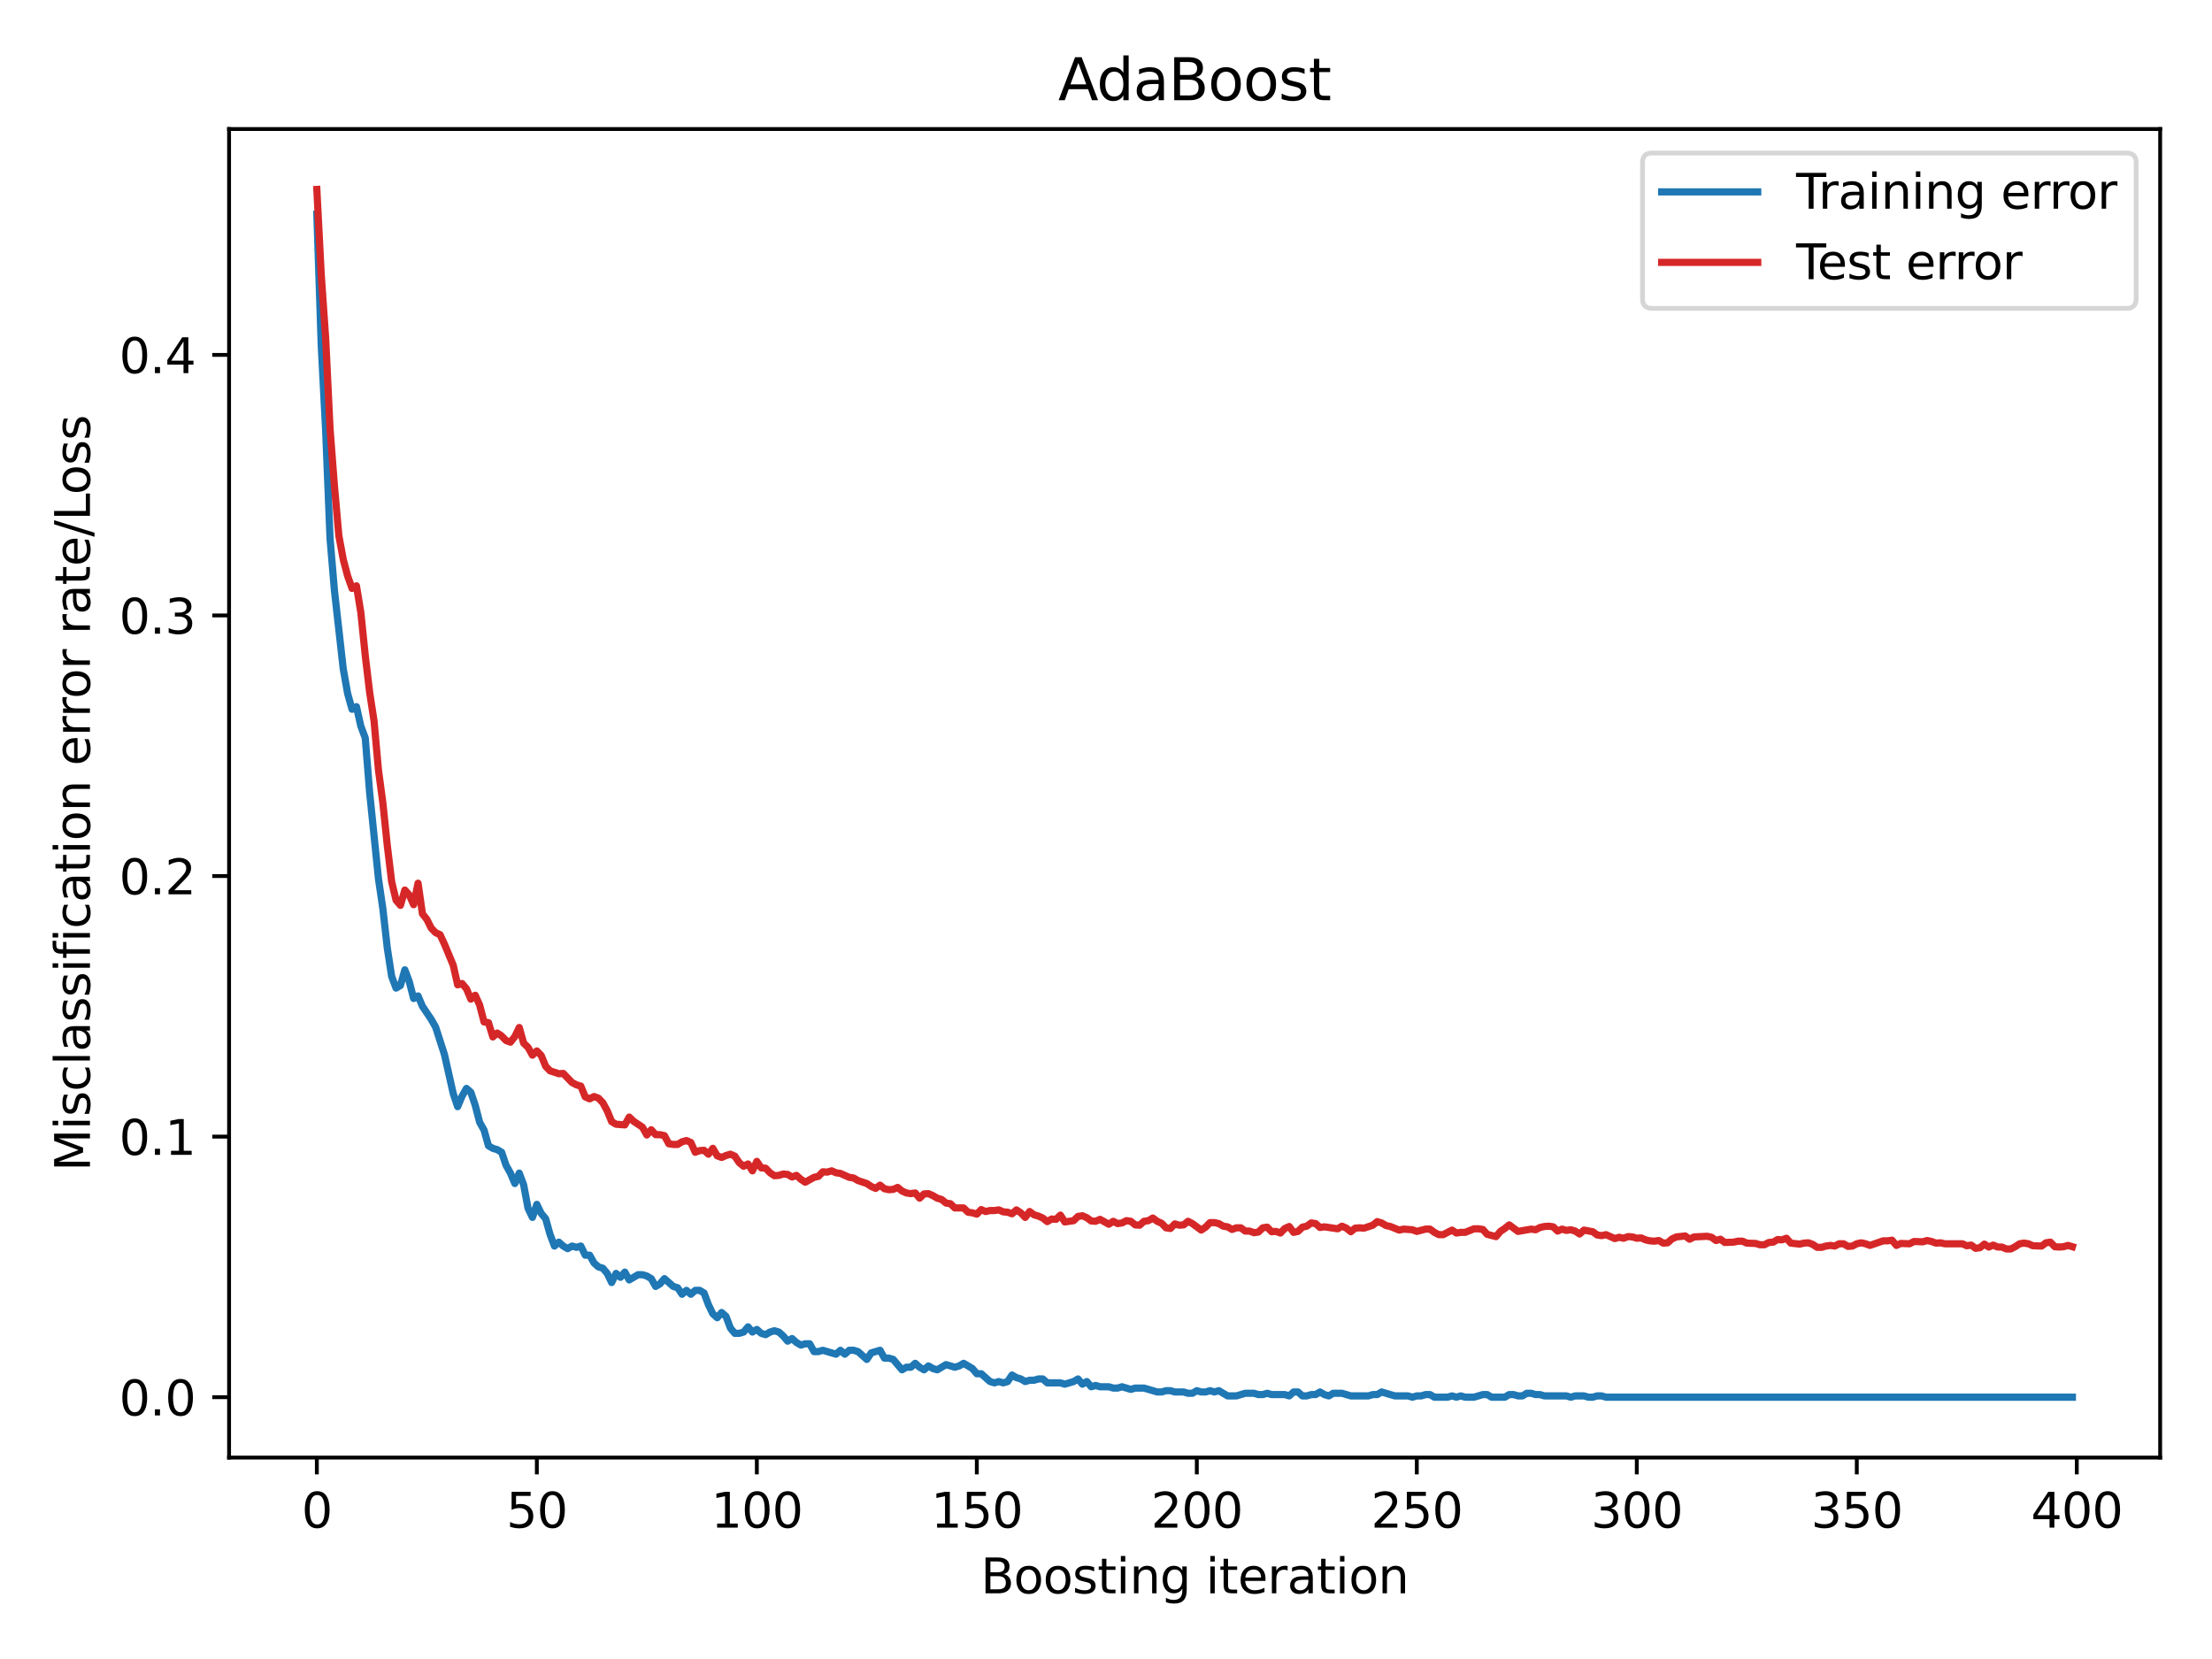 <?xml version="1.0" encoding="utf-8" standalone="no"?>
<!DOCTYPE svg PUBLIC "-//W3C//DTD SVG 1.1//EN"
  "http://www.w3.org/Graphics/SVG/1.1/DTD/svg11.dtd">
<svg height="345.6pt" version="1.1" viewBox="0 0 460.8 345.6" width="460.8pt" xmlns="http://www.w3.org/2000/svg" xmlns:xlink="http://www.w3.org/1999/xlink">
 <defs>
  <style type="text/css">*{stroke-linecap:butt;stroke-linejoin:round;}</style>
 </defs>
 <g id="figure_1">
  <g id="patch_1">
   <path d="M 0 345.6 
L 460.8 345.6 
L 460.8 0 
L 0 0 
z
" style="fill:#ffffff;"/>
  </g>
  <g id="axes_1">
   <g id="patch_2">
    <path d="M 47.72 303.64 
L 450 303.64 
L 450 26.88 
L 47.72 26.88 
z
" style="fill:#ffffff;"/>
   </g>
   <g id="matplotlib.axis_1">
    <g id="xtick_1">
     <g id="line2d_1">
      <defs>
       <path d="M 0 0 
L 0 3.5 
" id="m89bd602fc2" style="stroke:#000000;stroke-width:0.8;"/>
      </defs>
      <g>
       <use style="stroke:#000000;stroke-width:0.8;" x="66.005" xlink:href="#m89bd602fc2" y="303.64"/>
      </g>
     </g>
     <g id="text_1">
      <!-- 0 -->
      <g transform="translate(62.824 318.238)scale(0.1 -0.1)">
       <defs>
        <path d="M 2034 4250 
Q 1547 4250 1301 3770 
Q 1056 3291 1056 2328 
Q 1056 1369 1301 889 
Q 1547 409 2034 409 
Q 2525 409 2770 889 
Q 3016 1369 3016 2328 
Q 3016 3291 2770 3770 
Q 2525 4250 2034 4250 
z
M 2034 4750 
Q 2819 4750 3233 4129 
Q 3647 3509 3647 2328 
Q 3647 1150 3233 529 
Q 2819 -91 2034 -91 
Q 1250 -91 836 529 
Q 422 1150 422 2328 
Q 422 3509 836 4129 
Q 1250 4750 2034 4750 
z
" id="DejaVuSans-30" transform="scale(0.016)"/>
       </defs>
       <use xlink:href="#DejaVuSans-30"/>
      </g>
     </g>
    </g>
    <g id="xtick_2">
     <g id="line2d_2">
      <g>
       <use style="stroke:#000000;stroke-width:0.8;" x="111.834" xlink:href="#m89bd602fc2" y="303.64"/>
      </g>
     </g>
     <g id="text_2">
      <!-- 50 -->
      <g transform="translate(105.471 318.238)scale(0.1 -0.1)">
       <defs>
        <path d="M 691 4666 
L 3169 4666 
L 3169 4134 
L 1269 4134 
L 1269 2991 
Q 1406 3038 1543 3061 
Q 1681 3084 1819 3084 
Q 2600 3084 3056 2656 
Q 3513 2228 3513 1497 
Q 3513 744 3044 326 
Q 2575 -91 1722 -91 
Q 1428 -91 1123 -41 
Q 819 9 494 109 
L 494 744 
Q 775 591 1075 516 
Q 1375 441 1709 441 
Q 2250 441 2565 725 
Q 2881 1009 2881 1497 
Q 2881 1984 2565 2268 
Q 2250 2553 1709 2553 
Q 1456 2553 1204 2497 
Q 953 2441 691 2322 
L 691 4666 
z
" id="DejaVuSans-35" transform="scale(0.016)"/>
       </defs>
       <use xlink:href="#DejaVuSans-35"/>
       <use x="63.623" xlink:href="#DejaVuSans-30"/>
      </g>
     </g>
    </g>
    <g id="xtick_3">
     <g id="line2d_3">
      <g>
       <use style="stroke:#000000;stroke-width:0.8;" x="157.662" xlink:href="#m89bd602fc2" y="303.64"/>
      </g>
     </g>
     <g id="text_3">
      <!-- 100 -->
      <g transform="translate(148.118 318.238)scale(0.1 -0.1)">
       <defs>
        <path d="M 794 531 
L 1825 531 
L 1825 4091 
L 703 3866 
L 703 4441 
L 1819 4666 
L 2450 4666 
L 2450 531 
L 3481 531 
L 3481 0 
L 794 0 
L 794 531 
z
" id="DejaVuSans-31" transform="scale(0.016)"/>
       </defs>
       <use xlink:href="#DejaVuSans-31"/>
       <use x="63.623" xlink:href="#DejaVuSans-30"/>
       <use x="127.246" xlink:href="#DejaVuSans-30"/>
      </g>
     </g>
    </g>
    <g id="xtick_4">
     <g id="line2d_4">
      <g>
       <use style="stroke:#000000;stroke-width:0.8;" x="203.49" xlink:href="#m89bd602fc2" y="303.64"/>
      </g>
     </g>
     <g id="text_4">
      <!-- 150 -->
      <g transform="translate(193.946 318.238)scale(0.1 -0.1)">
       <use xlink:href="#DejaVuSans-31"/>
       <use x="63.623" xlink:href="#DejaVuSans-35"/>
       <use x="127.246" xlink:href="#DejaVuSans-30"/>
      </g>
     </g>
    </g>
    <g id="xtick_5">
     <g id="line2d_5">
      <g>
       <use style="stroke:#000000;stroke-width:0.8;" x="249.318" xlink:href="#m89bd602fc2" y="303.64"/>
      </g>
     </g>
     <g id="text_5">
      <!-- 200 -->
      <g transform="translate(239.775 318.238)scale(0.1 -0.1)">
       <defs>
        <path d="M 1228 531 
L 3431 531 
L 3431 0 
L 469 0 
L 469 531 
Q 828 903 1448 1529 
Q 2069 2156 2228 2338 
Q 2531 2678 2651 2914 
Q 2772 3150 2772 3378 
Q 2772 3750 2511 3984 
Q 2250 4219 1831 4219 
Q 1534 4219 1204 4116 
Q 875 4013 500 3803 
L 500 4441 
Q 881 4594 1212 4672 
Q 1544 4750 1819 4750 
Q 2544 4750 2975 4387 
Q 3406 4025 3406 3419 
Q 3406 3131 3298 2873 
Q 3191 2616 2906 2266 
Q 2828 2175 2409 1742 
Q 1991 1309 1228 531 
z
" id="DejaVuSans-32" transform="scale(0.016)"/>
       </defs>
       <use xlink:href="#DejaVuSans-32"/>
       <use x="63.623" xlink:href="#DejaVuSans-30"/>
       <use x="127.246" xlink:href="#DejaVuSans-30"/>
      </g>
     </g>
    </g>
    <g id="xtick_6">
     <g id="line2d_6">
      <g>
       <use style="stroke:#000000;stroke-width:0.8;" x="295.146" xlink:href="#m89bd602fc2" y="303.64"/>
      </g>
     </g>
     <g id="text_6">
      <!-- 250 -->
      <g transform="translate(285.603 318.238)scale(0.1 -0.1)">
       <use xlink:href="#DejaVuSans-32"/>
       <use x="63.623" xlink:href="#DejaVuSans-35"/>
       <use x="127.246" xlink:href="#DejaVuSans-30"/>
      </g>
     </g>
    </g>
    <g id="xtick_7">
     <g id="line2d_7">
      <g>
       <use style="stroke:#000000;stroke-width:0.8;" x="340.975" xlink:href="#m89bd602fc2" y="303.64"/>
      </g>
     </g>
     <g id="text_7">
      <!-- 300 -->
      <g transform="translate(331.431 318.238)scale(0.1 -0.1)">
       <defs>
        <path d="M 2597 2516 
Q 3050 2419 3304 2112 
Q 3559 1806 3559 1356 
Q 3559 666 3084 287 
Q 2609 -91 1734 -91 
Q 1441 -91 1130 -33 
Q 819 25 488 141 
L 488 750 
Q 750 597 1062 519 
Q 1375 441 1716 441 
Q 2309 441 2620 675 
Q 2931 909 2931 1356 
Q 2931 1769 2642 2001 
Q 2353 2234 1838 2234 
L 1294 2234 
L 1294 2753 
L 1863 2753 
Q 2328 2753 2575 2939 
Q 2822 3125 2822 3475 
Q 2822 3834 2567 4026 
Q 2313 4219 1838 4219 
Q 1578 4219 1281 4162 
Q 984 4106 628 3988 
L 628 4550 
Q 988 4650 1302 4700 
Q 1616 4750 1894 4750 
Q 2613 4750 3031 4423 
Q 3450 4097 3450 3541 
Q 3450 3153 3228 2886 
Q 3006 2619 2597 2516 
z
" id="DejaVuSans-33" transform="scale(0.016)"/>
       </defs>
       <use xlink:href="#DejaVuSans-33"/>
       <use x="63.623" xlink:href="#DejaVuSans-30"/>
       <use x="127.246" xlink:href="#DejaVuSans-30"/>
      </g>
     </g>
    </g>
    <g id="xtick_8">
     <g id="line2d_8">
      <g>
       <use style="stroke:#000000;stroke-width:0.8;" x="386.803" xlink:href="#m89bd602fc2" y="303.64"/>
      </g>
     </g>
     <g id="text_8">
      <!-- 350 -->
      <g transform="translate(377.259 318.238)scale(0.1 -0.1)">
       <use xlink:href="#DejaVuSans-33"/>
       <use x="63.623" xlink:href="#DejaVuSans-35"/>
       <use x="127.246" xlink:href="#DejaVuSans-30"/>
      </g>
     </g>
    </g>
    <g id="xtick_9">
     <g id="line2d_9">
      <g>
       <use style="stroke:#000000;stroke-width:0.8;" x="432.631" xlink:href="#m89bd602fc2" y="303.64"/>
      </g>
     </g>
     <g id="text_9">
      <!-- 400 -->
      <g transform="translate(423.087 318.238)scale(0.1 -0.1)">
       <defs>
        <path d="M 2419 4116 
L 825 1625 
L 2419 1625 
L 2419 4116 
z
M 2253 4666 
L 3047 4666 
L 3047 1625 
L 3713 1625 
L 3713 1100 
L 3047 1100 
L 3047 0 
L 2419 0 
L 2419 1100 
L 313 1100 
L 313 1709 
L 2253 4666 
z
" id="DejaVuSans-34" transform="scale(0.016)"/>
       </defs>
       <use xlink:href="#DejaVuSans-34"/>
       <use x="63.623" xlink:href="#DejaVuSans-30"/>
       <use x="127.246" xlink:href="#DejaVuSans-30"/>
      </g>
     </g>
    </g>
    <g id="text_10">
     <!-- Boosting iteration -->
     <g transform="translate(204.302 331.917)scale(0.1 -0.1)">
      <defs>
       <path d="M 1259 2228 
L 1259 519 
L 2272 519 
Q 2781 519 3026 730 
Q 3272 941 3272 1375 
Q 3272 1813 3026 2020 
Q 2781 2228 2272 2228 
L 1259 2228 
z
M 1259 4147 
L 1259 2741 
L 2194 2741 
Q 2656 2741 2882 2914 
Q 3109 3088 3109 3444 
Q 3109 3797 2882 3972 
Q 2656 4147 2194 4147 
L 1259 4147 
z
M 628 4666 
L 2241 4666 
Q 2963 4666 3353 4366 
Q 3744 4066 3744 3513 
Q 3744 3084 3544 2831 
Q 3344 2578 2956 2516 
Q 3422 2416 3680 2098 
Q 3938 1781 3938 1306 
Q 3938 681 3513 340 
Q 3088 0 2303 0 
L 628 0 
L 628 4666 
z
" id="DejaVuSans-42" transform="scale(0.016)"/>
       <path d="M 1959 3097 
Q 1497 3097 1228 2736 
Q 959 2375 959 1747 
Q 959 1119 1226 758 
Q 1494 397 1959 397 
Q 2419 397 2687 759 
Q 2956 1122 2956 1747 
Q 2956 2369 2687 2733 
Q 2419 3097 1959 3097 
z
M 1959 3584 
Q 2709 3584 3137 3096 
Q 3566 2609 3566 1747 
Q 3566 888 3137 398 
Q 2709 -91 1959 -91 
Q 1206 -91 779 398 
Q 353 888 353 1747 
Q 353 2609 779 3096 
Q 1206 3584 1959 3584 
z
" id="DejaVuSans-6f" transform="scale(0.016)"/>
       <path d="M 2834 3397 
L 2834 2853 
Q 2591 2978 2328 3040 
Q 2066 3103 1784 3103 
Q 1356 3103 1142 2972 
Q 928 2841 928 2578 
Q 928 2378 1081 2264 
Q 1234 2150 1697 2047 
L 1894 2003 
Q 2506 1872 2764 1633 
Q 3022 1394 3022 966 
Q 3022 478 2636 193 
Q 2250 -91 1575 -91 
Q 1294 -91 989 -36 
Q 684 19 347 128 
L 347 722 
Q 666 556 975 473 
Q 1284 391 1588 391 
Q 1994 391 2212 530 
Q 2431 669 2431 922 
Q 2431 1156 2273 1281 
Q 2116 1406 1581 1522 
L 1381 1569 
Q 847 1681 609 1914 
Q 372 2147 372 2553 
Q 372 3047 722 3315 
Q 1072 3584 1716 3584 
Q 2034 3584 2315 3537 
Q 2597 3491 2834 3397 
z
" id="DejaVuSans-73" transform="scale(0.016)"/>
       <path d="M 1172 4494 
L 1172 3500 
L 2356 3500 
L 2356 3053 
L 1172 3053 
L 1172 1153 
Q 1172 725 1289 603 
Q 1406 481 1766 481 
L 2356 481 
L 2356 0 
L 1766 0 
Q 1100 0 847 248 
Q 594 497 594 1153 
L 594 3053 
L 172 3053 
L 172 3500 
L 594 3500 
L 594 4494 
L 1172 4494 
z
" id="DejaVuSans-74" transform="scale(0.016)"/>
       <path d="M 603 3500 
L 1178 3500 
L 1178 0 
L 603 0 
L 603 3500 
z
M 603 4863 
L 1178 4863 
L 1178 4134 
L 603 4134 
L 603 4863 
z
" id="DejaVuSans-69" transform="scale(0.016)"/>
       <path d="M 3513 2113 
L 3513 0 
L 2938 0 
L 2938 2094 
Q 2938 2591 2744 2837 
Q 2550 3084 2163 3084 
Q 1697 3084 1428 2787 
Q 1159 2491 1159 1978 
L 1159 0 
L 581 0 
L 581 3500 
L 1159 3500 
L 1159 2956 
Q 1366 3272 1645 3428 
Q 1925 3584 2291 3584 
Q 2894 3584 3203 3211 
Q 3513 2838 3513 2113 
z
" id="DejaVuSans-6e" transform="scale(0.016)"/>
       <path d="M 2906 1791 
Q 2906 2416 2648 2759 
Q 2391 3103 1925 3103 
Q 1463 3103 1205 2759 
Q 947 2416 947 1791 
Q 947 1169 1205 825 
Q 1463 481 1925 481 
Q 2391 481 2648 825 
Q 2906 1169 2906 1791 
z
M 3481 434 
Q 3481 -459 3084 -895 
Q 2688 -1331 1869 -1331 
Q 1566 -1331 1297 -1286 
Q 1028 -1241 775 -1147 
L 775 -588 
Q 1028 -725 1275 -790 
Q 1522 -856 1778 -856 
Q 2344 -856 2625 -561 
Q 2906 -266 2906 331 
L 2906 616 
Q 2728 306 2450 153 
Q 2172 0 1784 0 
Q 1141 0 747 490 
Q 353 981 353 1791 
Q 353 2603 747 3093 
Q 1141 3584 1784 3584 
Q 2172 3584 2450 3431 
Q 2728 3278 2906 2969 
L 2906 3500 
L 3481 3500 
L 3481 434 
z
" id="DejaVuSans-67" transform="scale(0.016)"/>
       <path id="DejaVuSans-20" transform="scale(0.016)"/>
       <path d="M 3597 1894 
L 3597 1613 
L 953 1613 
Q 991 1019 1311 708 
Q 1631 397 2203 397 
Q 2534 397 2845 478 
Q 3156 559 3463 722 
L 3463 178 
Q 3153 47 2828 -22 
Q 2503 -91 2169 -91 
Q 1331 -91 842 396 
Q 353 884 353 1716 
Q 353 2575 817 3079 
Q 1281 3584 2069 3584 
Q 2775 3584 3186 3129 
Q 3597 2675 3597 1894 
z
M 3022 2063 
Q 3016 2534 2758 2815 
Q 2500 3097 2075 3097 
Q 1594 3097 1305 2825 
Q 1016 2553 972 2059 
L 3022 2063 
z
" id="DejaVuSans-65" transform="scale(0.016)"/>
       <path d="M 2631 2963 
Q 2534 3019 2420 3045 
Q 2306 3072 2169 3072 
Q 1681 3072 1420 2755 
Q 1159 2438 1159 1844 
L 1159 0 
L 581 0 
L 581 3500 
L 1159 3500 
L 1159 2956 
Q 1341 3275 1631 3429 
Q 1922 3584 2338 3584 
Q 2397 3584 2469 3576 
Q 2541 3569 2628 3553 
L 2631 2963 
z
" id="DejaVuSans-72" transform="scale(0.016)"/>
       <path d="M 2194 1759 
Q 1497 1759 1228 1600 
Q 959 1441 959 1056 
Q 959 750 1161 570 
Q 1363 391 1709 391 
Q 2188 391 2477 730 
Q 2766 1069 2766 1631 
L 2766 1759 
L 2194 1759 
z
M 3341 1997 
L 3341 0 
L 2766 0 
L 2766 531 
Q 2569 213 2275 61 
Q 1981 -91 1556 -91 
Q 1019 -91 701 211 
Q 384 513 384 1019 
Q 384 1609 779 1909 
Q 1175 2209 1959 2209 
L 2766 2209 
L 2766 2266 
Q 2766 2663 2505 2880 
Q 2244 3097 1772 3097 
Q 1472 3097 1187 3025 
Q 903 2953 641 2809 
L 641 3341 
Q 956 3463 1253 3523 
Q 1550 3584 1831 3584 
Q 2591 3584 2966 3190 
Q 3341 2797 3341 1997 
z
" id="DejaVuSans-61" transform="scale(0.016)"/>
      </defs>
      <use xlink:href="#DejaVuSans-42"/>
      <use x="68.604" xlink:href="#DejaVuSans-6f"/>
      <use x="129.785" xlink:href="#DejaVuSans-6f"/>
      <use x="190.967" xlink:href="#DejaVuSans-73"/>
      <use x="243.066" xlink:href="#DejaVuSans-74"/>
      <use x="282.275" xlink:href="#DejaVuSans-69"/>
      <use x="310.059" xlink:href="#DejaVuSans-6e"/>
      <use x="373.438" xlink:href="#DejaVuSans-67"/>
      <use x="436.914" xlink:href="#DejaVuSans-20"/>
      <use x="468.701" xlink:href="#DejaVuSans-69"/>
      <use x="496.484" xlink:href="#DejaVuSans-74"/>
      <use x="535.693" xlink:href="#DejaVuSans-65"/>
      <use x="597.217" xlink:href="#DejaVuSans-72"/>
      <use x="638.33" xlink:href="#DejaVuSans-61"/>
      <use x="699.609" xlink:href="#DejaVuSans-74"/>
      <use x="738.818" xlink:href="#DejaVuSans-69"/>
      <use x="766.602" xlink:href="#DejaVuSans-6f"/>
      <use x="827.783" xlink:href="#DejaVuSans-6e"/>
     </g>
    </g>
   </g>
   <g id="matplotlib.axis_2">
    <g id="ytick_1">
     <g id="line2d_10">
      <defs>
       <path d="M 0 0 
L -3.5 0 
" id="m80126dc89d" style="stroke:#000000;stroke-width:0.8;"/>
      </defs>
      <g>
       <use style="stroke:#000000;stroke-width:0.8;" x="47.72" xlink:href="#m80126dc89d" y="291.06"/>
      </g>
     </g>
     <g id="text_11">
      <!-- 0.0 -->
      <g transform="translate(24.817 294.859)scale(0.1 -0.1)">
       <defs>
        <path d="M 684 794 
L 1344 794 
L 1344 0 
L 684 0 
L 684 794 
z
" id="DejaVuSans-2e" transform="scale(0.016)"/>
       </defs>
       <use xlink:href="#DejaVuSans-30"/>
       <use x="63.623" xlink:href="#DejaVuSans-2e"/>
       <use x="95.41" xlink:href="#DejaVuSans-30"/>
      </g>
     </g>
    </g>
    <g id="ytick_2">
     <g id="line2d_11">
      <g>
       <use style="stroke:#000000;stroke-width:0.8;" x="47.72" xlink:href="#m80126dc89d" y="236.777"/>
      </g>
     </g>
     <g id="text_12">
      <!-- 0.1 -->
      <g transform="translate(24.817 240.577)scale(0.1 -0.1)">
       <use xlink:href="#DejaVuSans-30"/>
       <use x="63.623" xlink:href="#DejaVuSans-2e"/>
       <use x="95.41" xlink:href="#DejaVuSans-31"/>
      </g>
     </g>
    </g>
    <g id="ytick_3">
     <g id="line2d_12">
      <g>
       <use style="stroke:#000000;stroke-width:0.8;" x="47.72" xlink:href="#m80126dc89d" y="182.495"/>
      </g>
     </g>
     <g id="text_13">
      <!-- 0.2 -->
      <g transform="translate(24.817 186.294)scale(0.1 -0.1)">
       <use xlink:href="#DejaVuSans-30"/>
       <use x="63.623" xlink:href="#DejaVuSans-2e"/>
       <use x="95.41" xlink:href="#DejaVuSans-32"/>
      </g>
     </g>
    </g>
    <g id="ytick_4">
     <g id="line2d_13">
      <g>
       <use style="stroke:#000000;stroke-width:0.8;" x="47.72" xlink:href="#m80126dc89d" y="128.212"/>
      </g>
     </g>
     <g id="text_14">
      <!-- 0.3 -->
      <g transform="translate(24.817 132.011)scale(0.1 -0.1)">
       <use xlink:href="#DejaVuSans-30"/>
       <use x="63.623" xlink:href="#DejaVuSans-2e"/>
       <use x="95.41" xlink:href="#DejaVuSans-33"/>
      </g>
     </g>
    </g>
    <g id="ytick_5">
     <g id="line2d_14">
      <g>
       <use style="stroke:#000000;stroke-width:0.8;" x="47.72" xlink:href="#m80126dc89d" y="73.929"/>
      </g>
     </g>
     <g id="text_15">
      <!-- 0.4 -->
      <g transform="translate(24.817 77.729)scale(0.1 -0.1)">
       <use xlink:href="#DejaVuSans-30"/>
       <use x="63.623" xlink:href="#DejaVuSans-2e"/>
       <use x="95.41" xlink:href="#DejaVuSans-34"/>
      </g>
     </g>
    </g>
    <g id="text_16">
     <!-- Misclassification error rate/Loss -->
     <g transform="translate(18.737 243.997)rotate(-90)scale(0.1 -0.1)">
      <defs>
       <path d="M 628 4666 
L 1569 4666 
L 2759 1491 
L 3956 4666 
L 4897 4666 
L 4897 0 
L 4281 0 
L 4281 4097 
L 3078 897 
L 2444 897 
L 1241 4097 
L 1241 0 
L 628 0 
L 628 4666 
z
" id="DejaVuSans-4d" transform="scale(0.016)"/>
       <path d="M 3122 3366 
L 3122 2828 
Q 2878 2963 2633 3030 
Q 2388 3097 2138 3097 
Q 1578 3097 1268 2742 
Q 959 2388 959 1747 
Q 959 1106 1268 751 
Q 1578 397 2138 397 
Q 2388 397 2633 464 
Q 2878 531 3122 666 
L 3122 134 
Q 2881 22 2623 -34 
Q 2366 -91 2075 -91 
Q 1284 -91 818 406 
Q 353 903 353 1747 
Q 353 2603 823 3093 
Q 1294 3584 2113 3584 
Q 2378 3584 2631 3529 
Q 2884 3475 3122 3366 
z
" id="DejaVuSans-63" transform="scale(0.016)"/>
       <path d="M 603 4863 
L 1178 4863 
L 1178 0 
L 603 0 
L 603 4863 
z
" id="DejaVuSans-6c" transform="scale(0.016)"/>
       <path d="M 2375 4863 
L 2375 4384 
L 1825 4384 
Q 1516 4384 1395 4259 
Q 1275 4134 1275 3809 
L 1275 3500 
L 2222 3500 
L 2222 3053 
L 1275 3053 
L 1275 0 
L 697 0 
L 697 3053 
L 147 3053 
L 147 3500 
L 697 3500 
L 697 3744 
Q 697 4328 969 4595 
Q 1241 4863 1831 4863 
L 2375 4863 
z
" id="DejaVuSans-66" transform="scale(0.016)"/>
       <path d="M 1625 4666 
L 2156 4666 
L 531 -594 
L 0 -594 
L 1625 4666 
z
" id="DejaVuSans-2f" transform="scale(0.016)"/>
       <path d="M 628 4666 
L 1259 4666 
L 1259 531 
L 3531 531 
L 3531 0 
L 628 0 
L 628 4666 
z
" id="DejaVuSans-4c" transform="scale(0.016)"/>
      </defs>
      <use xlink:href="#DejaVuSans-4d"/>
      <use x="86.279" xlink:href="#DejaVuSans-69"/>
      <use x="114.062" xlink:href="#DejaVuSans-73"/>
      <use x="166.162" xlink:href="#DejaVuSans-63"/>
      <use x="221.143" xlink:href="#DejaVuSans-6c"/>
      <use x="248.926" xlink:href="#DejaVuSans-61"/>
      <use x="310.205" xlink:href="#DejaVuSans-73"/>
      <use x="362.305" xlink:href="#DejaVuSans-73"/>
      <use x="414.404" xlink:href="#DejaVuSans-69"/>
      <use x="442.188" xlink:href="#DejaVuSans-66"/>
      <use x="477.393" xlink:href="#DejaVuSans-69"/>
      <use x="505.176" xlink:href="#DejaVuSans-63"/>
      <use x="560.156" xlink:href="#DejaVuSans-61"/>
      <use x="621.436" xlink:href="#DejaVuSans-74"/>
      <use x="660.645" xlink:href="#DejaVuSans-69"/>
      <use x="688.428" xlink:href="#DejaVuSans-6f"/>
      <use x="749.609" xlink:href="#DejaVuSans-6e"/>
      <use x="812.988" xlink:href="#DejaVuSans-20"/>
      <use x="844.775" xlink:href="#DejaVuSans-65"/>
      <use x="906.299" xlink:href="#DejaVuSans-72"/>
      <use x="945.662" xlink:href="#DejaVuSans-72"/>
      <use x="984.525" xlink:href="#DejaVuSans-6f"/>
      <use x="1045.707" xlink:href="#DejaVuSans-72"/>
      <use x="1086.82" xlink:href="#DejaVuSans-20"/>
      <use x="1118.607" xlink:href="#DejaVuSans-72"/>
      <use x="1159.721" xlink:href="#DejaVuSans-61"/>
      <use x="1221" xlink:href="#DejaVuSans-74"/>
      <use x="1260.209" xlink:href="#DejaVuSans-65"/>
      <use x="1321.732" xlink:href="#DejaVuSans-2f"/>
      <use x="1355.424" xlink:href="#DejaVuSans-4c"/>
      <use x="1409.387" xlink:href="#DejaVuSans-6f"/>
      <use x="1470.568" xlink:href="#DejaVuSans-73"/>
      <use x="1522.668" xlink:href="#DejaVuSans-73"/>
     </g>
    </g>
   </g>
   <g id="line2d_15">
    <path clip-path="url(#p28995d5caf)" d="M 66.005 44.617 
L 66.922 72.03 
L 67.839 89.671 
L 68.755 112.199 
L 69.672 123.055 
L 71.505 139.34 
L 72.421 144.497 
L 73.338 147.754 
L 74.255 147.211 
L 75.171 151.282 
L 76.088 153.725 
L 77.004 165.124 
L 78.837 183.038 
L 79.754 189.28 
L 80.67 197.422 
L 81.587 203.394 
L 82.504 205.836 
L 83.42 205.293 
L 84.337 202.036 
L 85.253 204.479 
L 86.17 208.008 
L 87.086 207.465 
L 88.003 209.636 
L 89.836 212.35 
L 90.753 213.979 
L 92.586 219.678 
L 94.419 227.821 
L 95.336 230.535 
L 96.252 228.364 
L 97.169 226.735 
L 98.085 227.549 
L 99.002 230.263 
L 99.918 233.792 
L 100.835 235.42 
L 101.751 238.677 
L 102.668 239.22 
L 103.585 239.491 
L 104.501 240.034 
L 105.418 242.748 
L 106.334 244.377 
L 107.251 246.548 
L 108.167 244.377 
L 109.084 246.82 
L 110.001 251.705 
L 110.917 253.605 
L 111.834 250.891 
L 112.75 252.791 
L 113.667 253.876 
L 114.583 257.133 
L 115.5 259.576 
L 116.416 258.762 
L 117.333 259.576 
L 118.25 260.119 
L 119.166 259.576 
L 120.083 259.847 
L 120.999 259.576 
L 121.916 261.476 
L 122.832 261.476 
L 123.749 263.104 
L 124.666 263.919 
L 125.582 264.19 
L 126.499 265.276 
L 127.415 267.176 
L 128.332 265.276 
L 129.248 266.09 
L 130.165 265.004 
L 131.082 266.633 
L 132.915 265.547 
L 133.831 265.547 
L 134.748 265.819 
L 135.664 266.361 
L 136.581 267.99 
L 137.497 267.447 
L 138.414 266.361 
L 140.247 267.99 
L 141.164 268.261 
L 142.08 269.618 
L 142.997 268.804 
L 143.913 269.618 
L 144.83 268.804 
L 145.747 268.804 
L 146.663 269.347 
L 147.58 271.79 
L 148.496 273.69 
L 149.413 274.504 
L 150.329 273.418 
L 151.246 274.232 
L 152.162 276.675 
L 153.079 277.761 
L 153.996 277.761 
L 154.912 277.489 
L 155.829 276.404 
L 156.745 277.489 
L 157.662 276.947 
L 158.578 277.761 
L 159.495 278.032 
L 160.412 277.489 
L 161.328 277.218 
L 162.245 277.489 
L 163.161 278.304 
L 164.078 279.389 
L 164.994 278.846 
L 165.911 279.661 
L 166.828 280.203 
L 167.744 279.932 
L 168.661 279.932 
L 169.577 281.561 
L 170.494 281.561 
L 171.41 281.289 
L 174.16 282.103 
L 175.077 281.289 
L 175.993 282.103 
L 176.91 281.289 
L 177.826 281.289 
L 178.743 281.561 
L 180.576 283.189 
L 181.493 281.832 
L 183.326 281.289 
L 184.242 282.918 
L 185.159 282.918 
L 186.075 283.189 
L 187.908 285.36 
L 188.825 284.817 
L 189.742 284.817 
L 190.658 284.003 
L 191.575 284.817 
L 192.491 285.36 
L 193.408 284.546 
L 194.324 285.089 
L 195.241 285.36 
L 197.074 284.275 
L 198.907 284.817 
L 199.824 284.546 
L 200.74 284.003 
L 202.574 285.089 
L 203.49 286.175 
L 204.407 286.175 
L 206.24 287.803 
L 207.156 288.074 
L 208.073 287.803 
L 208.989 288.074 
L 209.906 287.803 
L 210.823 286.446 
L 211.739 286.989 
L 212.656 287.26 
L 213.572 287.803 
L 214.489 287.532 
L 215.405 287.532 
L 216.322 287.26 
L 217.239 287.26 
L 218.155 288.074 
L 220.905 288.074 
L 221.821 288.346 
L 223.654 287.803 
L 224.571 287.26 
L 225.488 288.346 
L 226.404 287.803 
L 227.321 288.889 
L 228.237 288.617 
L 229.154 288.889 
L 230.987 288.889 
L 231.904 289.16 
L 232.82 289.16 
L 233.737 288.889 
L 235.57 289.432 
L 236.486 289.16 
L 238.32 289.16 
L 241.069 289.974 
L 241.986 289.974 
L 242.902 289.703 
L 243.819 289.703 
L 244.735 289.974 
L 246.569 289.974 
L 247.485 290.246 
L 248.402 290.246 
L 249.318 289.703 
L 250.235 289.974 
L 251.151 289.974 
L 252.068 289.703 
L 252.985 289.974 
L 253.901 289.703 
L 255.734 290.789 
L 257.567 290.789 
L 259.4 290.246 
L 261.234 290.246 
L 262.15 290.517 
L 263.067 290.517 
L 263.983 290.246 
L 264.9 290.517 
L 267.65 290.517 
L 268.566 290.789 
L 269.483 289.974 
L 270.399 289.974 
L 271.316 290.789 
L 272.232 290.789 
L 273.149 290.517 
L 274.066 290.517 
L 274.982 289.974 
L 275.899 290.517 
L 276.815 290.789 
L 277.732 290.246 
L 279.565 290.246 
L 281.398 290.789 
L 285.064 290.789 
L 285.981 290.517 
L 286.897 290.517 
L 287.814 289.974 
L 290.564 290.789 
L 293.313 290.789 
L 294.23 291.06 
L 295.146 290.789 
L 296.063 290.789 
L 296.98 290.517 
L 297.896 290.517 
L 298.813 291.06 
L 301.562 291.06 
L 302.479 290.789 
L 303.396 291.06 
L 304.312 290.789 
L 305.229 291.06 
L 307.062 291.06 
L 308.895 290.517 
L 309.812 290.517 
L 310.728 291.06 
L 313.478 291.06 
L 314.394 290.517 
L 315.311 290.517 
L 316.227 290.789 
L 317.144 290.789 
L 318.061 290.246 
L 318.977 290.246 
L 319.894 290.517 
L 320.81 290.517 
L 321.727 290.789 
L 326.31 290.789 
L 327.226 291.06 
L 328.143 290.789 
L 329.976 290.789 
L 330.892 291.06 
L 331.809 291.06 
L 332.726 290.789 
L 333.642 290.789 
L 334.559 291.06 
L 431.715 291.06 
L 431.715 291.06 
" style="fill:none;stroke:#1f77b4;stroke-linecap:square;stroke-width:1.5;"/>
   </g>
   <g id="line2d_16">
    <path clip-path="url(#p28995d5caf)" d="M 66.005 39.46 
L 66.922 57.238 
L 67.839 70.401 
L 68.755 89.332 
L 69.672 101.274 
L 70.588 111.588 
L 71.505 116.541 
L 72.421 120.002 
L 73.338 122.58 
L 74.255 122.037 
L 75.171 127.601 
L 76.088 136.558 
L 77.004 144.225 
L 77.921 150.197 
L 78.837 160.375 
L 79.754 167.228 
L 80.67 176.049 
L 81.587 183.648 
L 82.504 187.516 
L 83.42 188.602 
L 84.337 185.412 
L 85.253 186.43 
L 86.17 188.466 
L 87.086 183.988 
L 88.003 190.366 
L 88.92 191.519 
L 89.836 193.351 
L 90.753 194.301 
L 91.669 194.708 
L 92.586 196.676 
L 94.419 201.087 
L 95.336 205.158 
L 96.252 204.886 
L 97.169 205.972 
L 98.085 208.143 
L 99.002 207.329 
L 99.918 209.365 
L 100.835 212.893 
L 101.751 213.029 
L 102.668 216.014 
L 103.585 215.2 
L 104.501 215.811 
L 105.418 216.761 
L 106.334 217.1 
L 107.251 215.946 
L 108.167 214.047 
L 109.084 217.303 
L 110.001 218.186 
L 110.917 219.814 
L 111.834 218.932 
L 112.75 219.882 
L 113.667 222.121 
L 114.583 223.071 
L 116.416 223.682 
L 117.333 223.614 
L 119.166 225.514 
L 120.083 225.989 
L 120.999 226.26 
L 121.916 228.499 
L 122.832 228.906 
L 123.749 228.431 
L 124.666 228.771 
L 125.582 229.721 
L 126.499 231.417 
L 127.415 233.656 
L 128.332 234.199 
L 130.165 234.335 
L 131.082 232.706 
L 131.998 233.588 
L 133.831 234.81 
L 134.748 236.438 
L 135.664 235.352 
L 136.581 236.37 
L 137.497 236.37 
L 138.414 236.574 
L 139.331 238.27 
L 140.247 238.406 
L 141.164 238.406 
L 142.08 237.863 
L 142.997 237.592 
L 143.913 237.999 
L 144.83 240.034 
L 145.747 239.695 
L 146.663 239.627 
L 147.58 240.441 
L 148.496 239.22 
L 149.413 240.781 
L 150.329 241.12 
L 151.246 240.713 
L 152.162 240.441 
L 153.079 240.849 
L 153.996 242.206 
L 154.912 242.952 
L 155.829 242.477 
L 156.745 243.902 
L 157.662 241.934 
L 158.578 243.291 
L 159.495 243.359 
L 160.412 244.309 
L 161.328 244.92 
L 162.245 244.852 
L 163.161 244.58 
L 164.078 244.648 
L 164.994 245.191 
L 165.911 244.852 
L 166.828 245.666 
L 167.744 246.277 
L 169.577 245.259 
L 170.494 245.055 
L 171.41 244.106 
L 172.327 244.173 
L 173.243 243.902 
L 174.16 244.309 
L 175.077 244.445 
L 176.91 245.259 
L 177.826 245.395 
L 178.743 245.938 
L 180.576 246.548 
L 181.493 247.159 
L 182.409 247.566 
L 183.326 246.888 
L 184.242 247.634 
L 185.159 247.837 
L 186.075 247.77 
L 186.992 247.362 
L 187.908 248.109 
L 188.825 248.516 
L 189.742 248.652 
L 190.658 248.516 
L 191.575 249.602 
L 192.491 248.72 
L 193.408 248.652 
L 194.324 249.059 
L 195.241 249.602 
L 196.158 249.873 
L 197.074 250.619 
L 197.991 250.755 
L 198.907 251.637 
L 200.74 251.637 
L 201.657 252.519 
L 202.574 252.655 
L 203.49 252.926 
L 204.407 251.977 
L 205.323 252.384 
L 206.24 252.18 
L 207.156 252.18 
L 208.073 252.044 
L 208.989 252.451 
L 209.906 252.519 
L 210.823 252.859 
L 211.739 252.044 
L 212.656 252.655 
L 213.572 253.605 
L 214.489 252.384 
L 215.405 253.062 
L 216.322 253.334 
L 217.239 253.741 
L 218.155 254.487 
L 219.072 253.944 
L 219.988 254.012 
L 220.905 253.13 
L 221.821 254.555 
L 223.654 254.284 
L 224.571 253.401 
L 225.488 253.266 
L 226.404 253.673 
L 227.321 254.351 
L 228.237 254.419 
L 229.154 254.012 
L 230.987 255.03 
L 231.904 254.419 
L 232.82 254.894 
L 233.737 254.758 
L 234.653 254.284 
L 235.57 254.419 
L 236.486 255.166 
L 237.403 255.233 
L 238.32 254.419 
L 239.236 254.284 
L 240.153 253.741 
L 241.069 254.419 
L 241.986 254.826 
L 242.902 255.776 
L 243.819 255.912 
L 244.735 254.962 
L 245.652 255.233 
L 246.569 255.166 
L 247.485 254.419 
L 248.402 254.894 
L 250.235 256.251 
L 251.151 255.641 
L 252.068 254.691 
L 252.985 254.691 
L 253.901 254.894 
L 254.818 255.437 
L 255.734 255.573 
L 256.651 256.116 
L 257.567 255.776 
L 258.484 255.776 
L 259.4 256.455 
L 260.317 256.455 
L 261.234 256.794 
L 262.15 256.658 
L 263.067 255.776 
L 263.983 255.641 
L 264.9 256.591 
L 265.816 256.523 
L 266.733 256.862 
L 267.65 255.912 
L 268.566 255.505 
L 269.483 256.726 
L 270.399 256.523 
L 271.316 255.641 
L 272.232 255.437 
L 273.149 254.758 
L 274.066 254.894 
L 274.982 255.708 
L 275.899 255.573 
L 278.648 255.98 
L 279.565 255.437 
L 280.481 255.844 
L 281.398 256.591 
L 282.315 255.844 
L 283.231 255.776 
L 284.148 255.844 
L 285.981 255.233 
L 286.897 254.487 
L 287.814 254.758 
L 288.731 255.301 
L 289.647 255.505 
L 291.48 256.251 
L 292.397 256.048 
L 294.23 256.183 
L 295.146 256.523 
L 296.98 256.048 
L 297.896 256.048 
L 298.813 256.726 
L 299.729 257.201 
L 300.646 257.201 
L 302.479 256.251 
L 303.396 256.862 
L 304.312 256.726 
L 305.229 256.726 
L 307.062 255.98 
L 307.978 255.98 
L 308.895 256.116 
L 309.812 257.133 
L 311.645 257.608 
L 312.561 256.523 
L 313.478 255.912 
L 314.394 255.166 
L 316.227 256.523 
L 318.977 256.048 
L 319.894 256.183 
L 320.81 255.708 
L 321.727 255.505 
L 322.643 255.437 
L 323.56 255.573 
L 324.477 256.455 
L 325.393 256.048 
L 326.31 256.319 
L 327.226 256.183 
L 328.143 256.455 
L 329.059 257.066 
L 329.976 256.251 
L 331.809 256.591 
L 332.726 257.269 
L 333.642 257.405 
L 334.559 257.201 
L 336.392 258.015 
L 337.308 257.744 
L 338.225 257.948 
L 339.142 257.608 
L 340.058 257.676 
L 340.975 257.948 
L 341.891 257.88 
L 342.808 258.287 
L 343.724 258.49 
L 344.641 258.558 
L 345.558 258.423 
L 346.474 258.965 
L 347.391 258.898 
L 348.307 258.083 
L 349.224 257.676 
L 351.057 257.473 
L 351.973 258.151 
L 352.89 257.676 
L 355.64 257.54 
L 356.556 257.744 
L 357.473 258.423 
L 358.389 258.151 
L 359.306 258.83 
L 361.139 258.762 
L 362.056 258.558 
L 362.972 258.558 
L 363.889 258.965 
L 365.722 259.033 
L 366.638 259.305 
L 367.555 259.305 
L 368.472 258.83 
L 369.388 258.762 
L 370.305 258.219 
L 371.221 258.287 
L 372.138 257.948 
L 373.054 258.965 
L 374.888 259.169 
L 375.804 258.965 
L 376.721 258.898 
L 377.637 259.237 
L 378.554 259.847 
L 379.47 259.847 
L 380.387 259.576 
L 381.304 259.44 
L 382.22 259.576 
L 383.137 259.101 
L 384.053 259.101 
L 384.97 259.644 
L 385.886 259.576 
L 386.803 259.101 
L 387.719 258.898 
L 388.636 259.101 
L 389.553 259.44 
L 392.302 258.49 
L 393.219 258.49 
L 394.135 258.355 
L 395.052 259.44 
L 395.969 259.033 
L 397.802 259.101 
L 398.718 258.626 
L 400.551 258.694 
L 401.468 258.423 
L 402.384 258.626 
L 403.301 258.965 
L 404.218 258.898 
L 405.134 259.101 
L 408.8 259.101 
L 409.717 259.508 
L 410.634 259.373 
L 411.55 260.051 
L 412.467 259.915 
L 413.383 259.169 
L 414.3 259.78 
L 415.216 259.373 
L 416.133 259.78 
L 417.05 259.78 
L 417.966 260.187 
L 418.883 260.187 
L 419.799 259.712 
L 420.716 259.101 
L 421.632 258.965 
L 422.549 259.101 
L 423.465 259.508 
L 425.299 259.576 
L 426.215 258.898 
L 427.132 258.762 
L 428.048 259.712 
L 428.965 259.78 
L 429.881 259.712 
L 430.798 259.44 
L 431.715 259.712 
L 431.715 259.712 
" style="fill:none;stroke:#d62728;stroke-linecap:square;stroke-width:1.5;"/>
   </g>
   <g id="patch_3">
    <path d="M 47.72 303.64 
L 47.72 26.88 
" style="fill:none;stroke:#000000;stroke-linecap:square;stroke-linejoin:miter;stroke-width:0.8;"/>
   </g>
   <g id="patch_4">
    <path d="M 450 303.64 
L 450 26.88 
" style="fill:none;stroke:#000000;stroke-linecap:square;stroke-linejoin:miter;stroke-width:0.8;"/>
   </g>
   <g id="patch_5">
    <path d="M 47.72 303.64 
L 450 303.64 
" style="fill:none;stroke:#000000;stroke-linecap:square;stroke-linejoin:miter;stroke-width:0.8;"/>
   </g>
   <g id="patch_6">
    <path d="M 47.72 26.88 
L 450 26.88 
" style="fill:none;stroke:#000000;stroke-linecap:square;stroke-linejoin:miter;stroke-width:0.8;"/>
   </g>
   <g id="text_17">
    <!-- AdaBoost -->
    <g transform="translate(220.438 20.88)scale(0.12 -0.12)">
     <defs>
      <path d="M 2188 4044 
L 1331 1722 
L 3047 1722 
L 2188 4044 
z
M 1831 4666 
L 2547 4666 
L 4325 0 
L 3669 0 
L 3244 1197 
L 1141 1197 
L 716 0 
L 50 0 
L 1831 4666 
z
" id="DejaVuSans-41" transform="scale(0.016)"/>
      <path d="M 2906 2969 
L 2906 4863 
L 3481 4863 
L 3481 0 
L 2906 0 
L 2906 525 
Q 2725 213 2448 61 
Q 2172 -91 1784 -91 
Q 1150 -91 751 415 
Q 353 922 353 1747 
Q 353 2572 751 3078 
Q 1150 3584 1784 3584 
Q 2172 3584 2448 3432 
Q 2725 3281 2906 2969 
z
M 947 1747 
Q 947 1113 1208 752 
Q 1469 391 1925 391 
Q 2381 391 2643 752 
Q 2906 1113 2906 1747 
Q 2906 2381 2643 2742 
Q 2381 3103 1925 3103 
Q 1469 3103 1208 2742 
Q 947 2381 947 1747 
z
" id="DejaVuSans-64" transform="scale(0.016)"/>
     </defs>
     <use xlink:href="#DejaVuSans-41"/>
     <use x="66.658" xlink:href="#DejaVuSans-64"/>
     <use x="130.135" xlink:href="#DejaVuSans-61"/>
     <use x="191.414" xlink:href="#DejaVuSans-42"/>
     <use x="260.018" xlink:href="#DejaVuSans-6f"/>
     <use x="321.199" xlink:href="#DejaVuSans-6f"/>
     <use x="382.381" xlink:href="#DejaVuSans-73"/>
     <use x="434.48" xlink:href="#DejaVuSans-74"/>
    </g>
   </g>
   <g id="legend_1">
    <g id="patch_7">
     <path d="M 344.166 64.236 
L 443 64.236 
Q 445 64.236 445 62.236 
L 445 33.88 
Q 445 31.88 443 31.88 
L 344.166 31.88 
Q 342.166 31.88 342.166 33.88 
L 342.166 62.236 
Q 342.166 64.236 344.166 64.236 
z
" style="fill:#ffffff;opacity:0.8;stroke:#cccccc;stroke-linejoin:miter;"/>
    </g>
    <g id="line2d_17">
     <path d="M 346.166 39.978 
L 366.166 39.978 
" style="fill:none;stroke:#1f77b4;stroke-linecap:square;stroke-width:1.5;"/>
    </g>
    <g id="line2d_18"/>
    <g id="text_18">
     <!-- Training error -->
     <g transform="translate(374.166 43.478)scale(0.1 -0.1)">
      <defs>
       <path d="M -19 4666 
L 3928 4666 
L 3928 4134 
L 2272 4134 
L 2272 0 
L 1638 0 
L 1638 4134 
L -19 4134 
L -19 4666 
z
" id="DejaVuSans-54" transform="scale(0.016)"/>
      </defs>
      <use xlink:href="#DejaVuSans-54"/>
      <use x="46.334" xlink:href="#DejaVuSans-72"/>
      <use x="87.447" xlink:href="#DejaVuSans-61"/>
      <use x="148.727" xlink:href="#DejaVuSans-69"/>
      <use x="176.51" xlink:href="#DejaVuSans-6e"/>
      <use x="239.889" xlink:href="#DejaVuSans-69"/>
      <use x="267.672" xlink:href="#DejaVuSans-6e"/>
      <use x="331.051" xlink:href="#DejaVuSans-67"/>
      <use x="394.527" xlink:href="#DejaVuSans-20"/>
      <use x="426.314" xlink:href="#DejaVuSans-65"/>
      <use x="487.838" xlink:href="#DejaVuSans-72"/>
      <use x="527.201" xlink:href="#DejaVuSans-72"/>
      <use x="566.064" xlink:href="#DejaVuSans-6f"/>
      <use x="627.246" xlink:href="#DejaVuSans-72"/>
     </g>
    </g>
    <g id="line2d_19">
     <path d="M 346.166 54.657 
L 366.166 54.657 
" style="fill:none;stroke:#d62728;stroke-linecap:square;stroke-width:1.5;"/>
    </g>
    <g id="line2d_20"/>
    <g id="text_19">
     <!-- Test error -->
     <g transform="translate(374.166 58.157)scale(0.1 -0.1)">
      <use xlink:href="#DejaVuSans-54"/>
      <use x="44.084" xlink:href="#DejaVuSans-65"/>
      <use x="105.607" xlink:href="#DejaVuSans-73"/>
      <use x="157.707" xlink:href="#DejaVuSans-74"/>
      <use x="196.916" xlink:href="#DejaVuSans-20"/>
      <use x="228.703" xlink:href="#DejaVuSans-65"/>
      <use x="290.227" xlink:href="#DejaVuSans-72"/>
      <use x="329.59" xlink:href="#DejaVuSans-72"/>
      <use x="368.453" xlink:href="#DejaVuSans-6f"/>
      <use x="429.635" xlink:href="#DejaVuSans-72"/>
     </g>
    </g>
   </g>
  </g>
 </g>
 <defs>
  <clipPath id="p28995d5caf">
   <rect height="276.76" width="402.28" x="47.72" y="26.88"/>
  </clipPath>
 </defs>
</svg>
